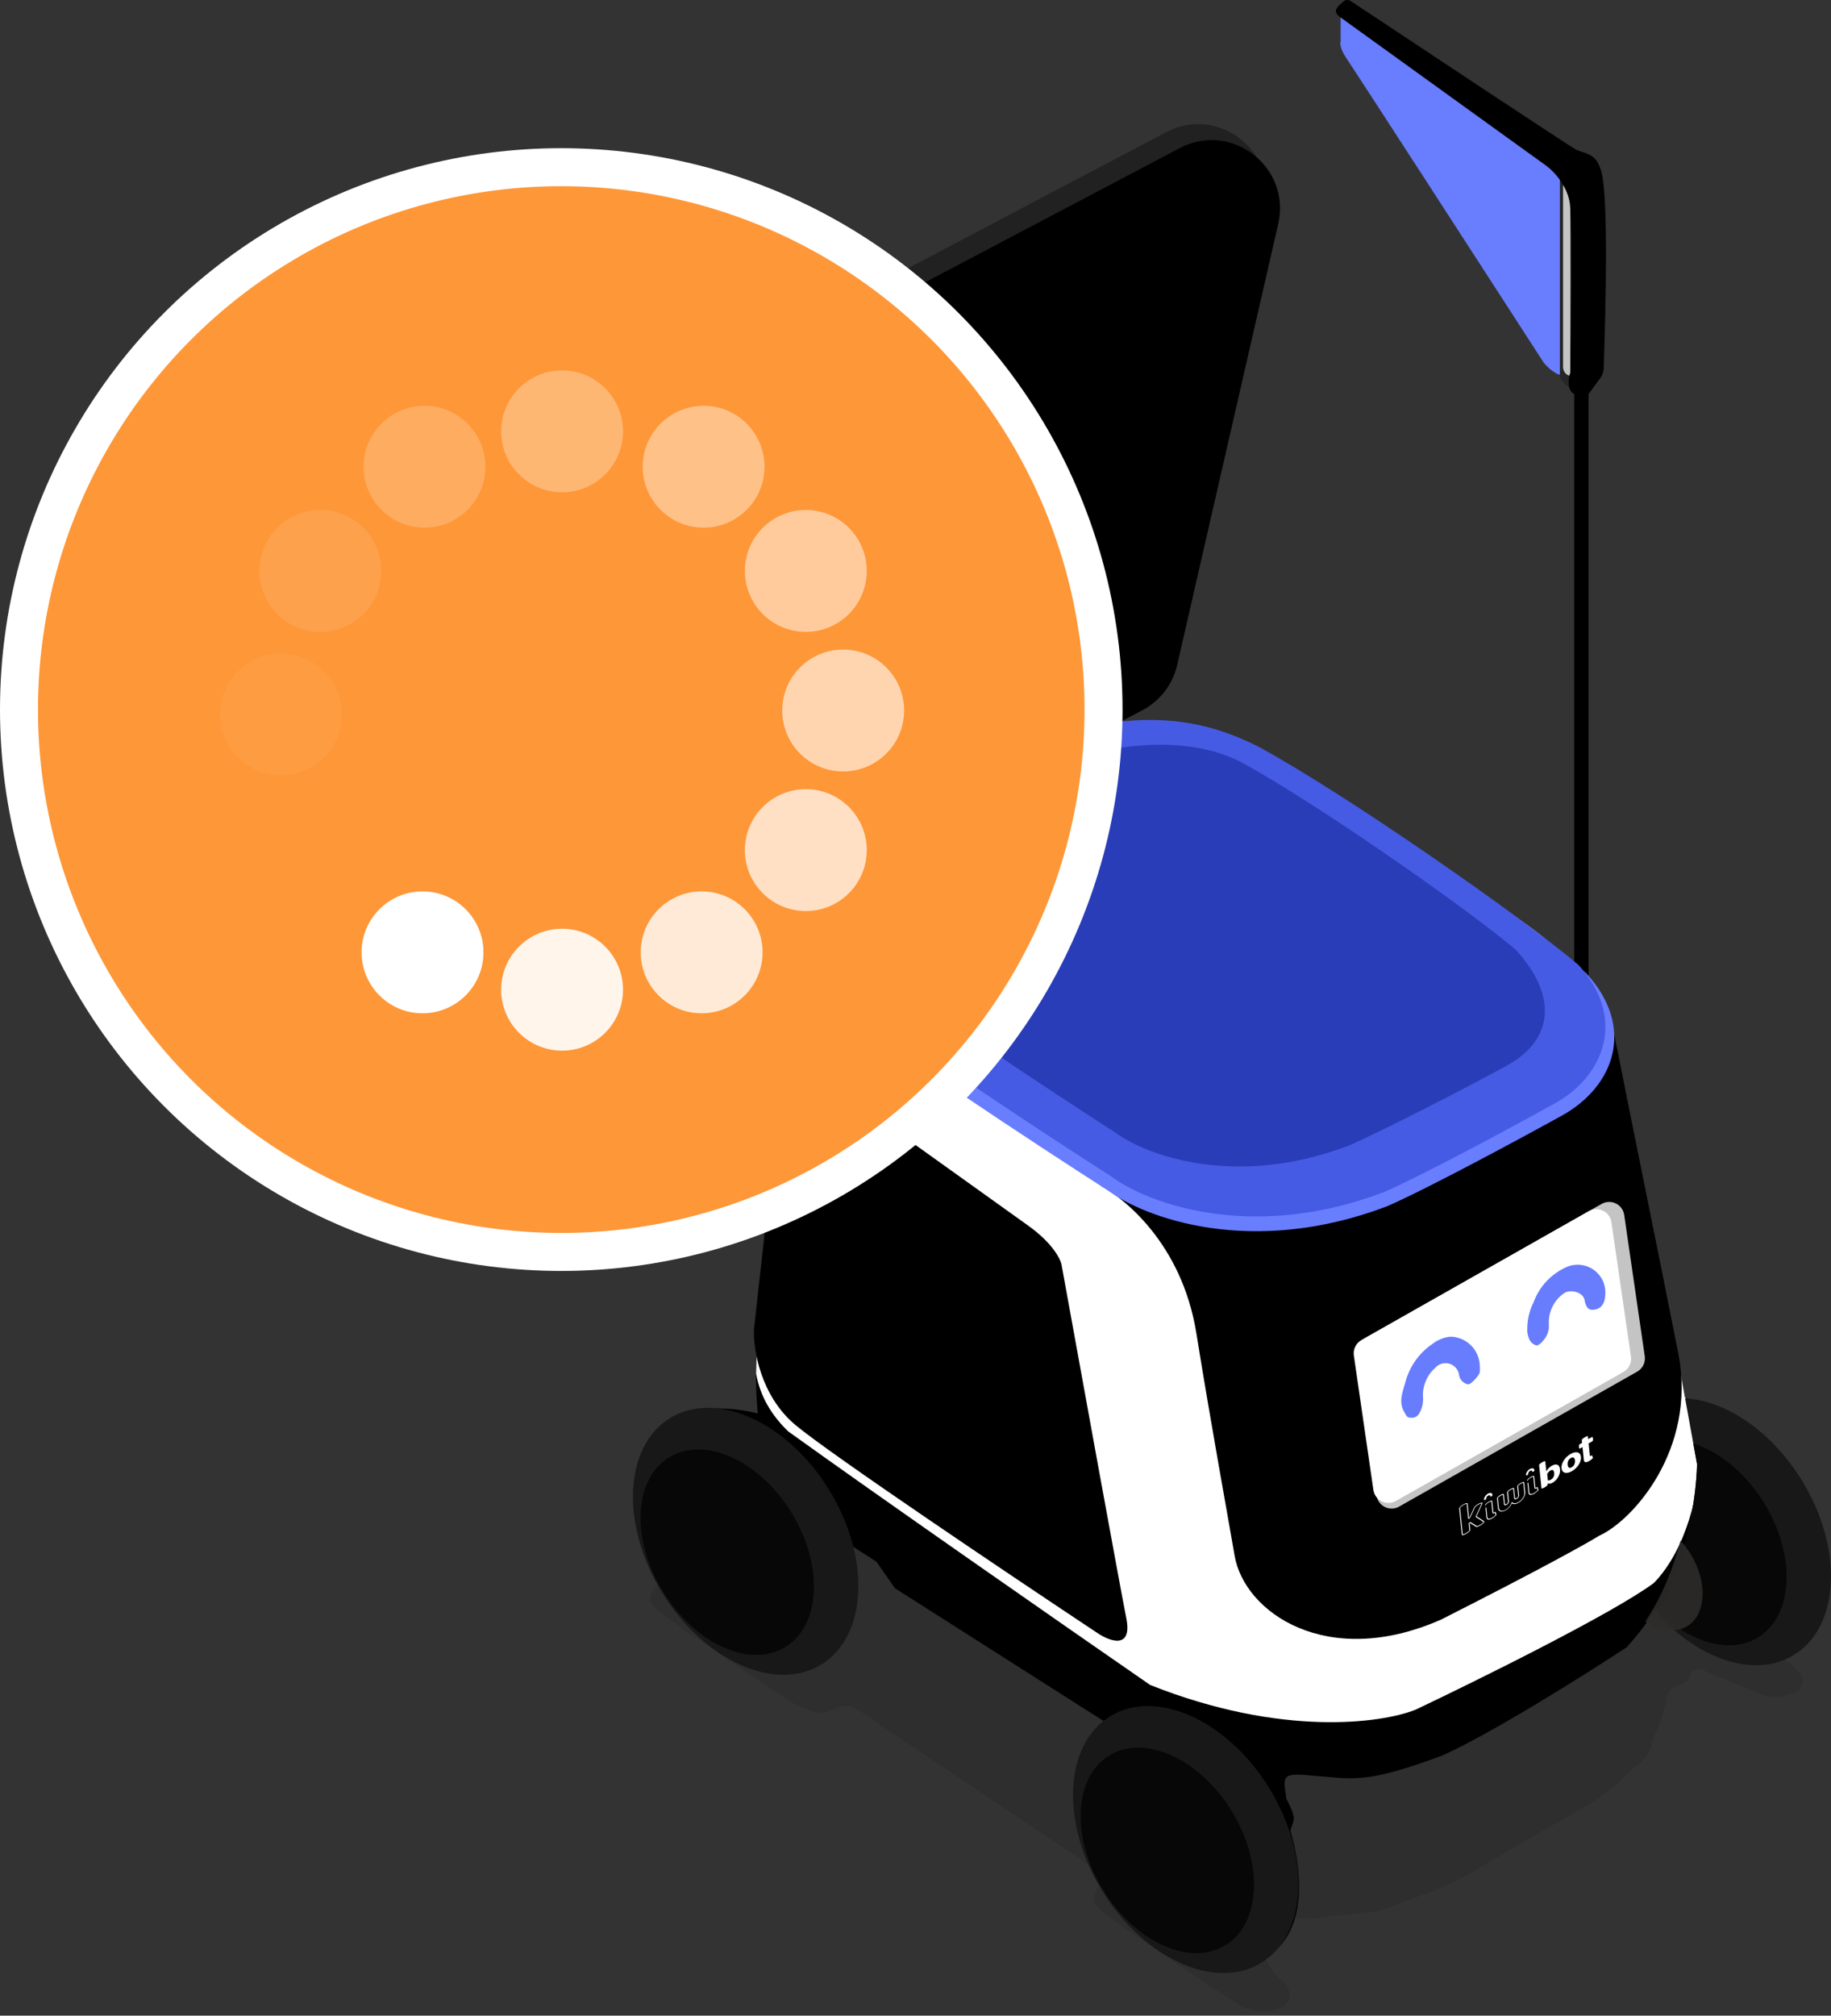 <svg viewBox="0 0 964 1061" fill="none" xmlns="http://www.w3.org/2000/svg">
<rect x="0" y="0" width="964" height="1061" fill="#333333" stroke="none"/>
<path opacity="0.16" d="M670.739 944.726V947.098C671.724 948.713 672.275 950.556 672.337 952.448C672.399 954.339 671.971 956.214 671.095 957.891C670.918 958.241 670.825 958.627 670.825 959.018C670.825 959.41 670.918 959.796 671.095 960.145C673.591 964.979 674.988 970.305 675.187 975.742C677.254 987.253 675.871 999.117 671.213 1009.84C679.713 1010.55 688.263 1010.33 696.715 1009.19C703.18 1008.42 709.703 1007.53 716.227 1007.17C723.105 1006.7 729.848 1005.04 736.154 1002.25C742.084 999.524 748.845 997.686 755.132 995.313C764.666 991.337 773.834 986.535 782.531 980.961C800.975 970.168 819.538 959.611 837.982 948.818C844.843 944.442 851.207 939.331 856.96 933.576C859.273 931.441 861.824 929.543 864.018 927.289C867.354 924.523 869.481 920.566 869.949 916.258C870.057 915.482 870.363 914.747 870.838 914.123C874.086 907.574 876.345 900.579 877.54 893.366C877.776 892.001 878.382 890.726 879.292 889.681C880.201 888.635 881.38 887.859 882.699 887.436C885.546 886.249 889.104 886.012 889.875 881.505C890.231 879.251 893.73 878.065 896.221 879.014C904.049 882.039 911.7 885.716 919.588 888.562C922.256 889.867 924.985 891.053 927.713 892.121C933.431 893.766 939.548 893.324 944.971 890.875C945.787 890.533 946.528 890.031 947.15 889.4C947.772 888.769 948.262 888.021 948.593 887.2C948.924 886.378 949.089 885.498 949.078 884.613C949.067 883.727 948.88 882.852 948.529 882.039C948.144 881.111 947.556 880.28 946.809 879.607C942.072 875.105 936.863 871.128 931.271 867.746C930.618 867.746 929.788 867.746 929.373 867.746C925.874 869.881 921.426 868.22 917.986 870.771C917.532 871.02 917.022 871.15 916.504 871.15C915.985 871.15 915.475 871.02 915.021 870.771C912.056 867.805 907.904 868.932 904.464 867.983C893.959 864.84 884.401 859.133 876.65 851.377H876.353L874.811 849.776L873.21 848.234L871.668 846.633L870.067 845.091C862.772 841.651 861.764 841.888 858.68 847.7C853.986 855.417 847.746 862.081 840.354 867.272C833.201 872.443 825.69 877.1 817.878 881.209C806.016 888.266 793.503 894.73 781.76 902.321C775.326 906.291 768.673 909.895 761.833 913.115C754.156 917.27 746.091 920.666 737.755 923.257C731.824 925.036 725.419 926.933 719.014 928.179C712.394 929.965 705.586 930.96 698.732 931.144C697.693 931.192 696.662 931.331 695.648 931.559C695.261 931.954 694.8 932.267 694.29 932.481C693.781 932.695 693.235 932.805 692.682 932.805C692.13 932.805 691.583 932.695 691.074 932.481C690.565 932.267 690.104 931.954 689.717 931.559C688.325 931.489 686.938 931.331 685.566 931.085C683.786 930.788 681.651 932.093 680.228 930.017C678.694 929.337 676.953 929.292 675.386 929.892C673.819 930.492 672.553 931.689 671.866 933.22C670.712 934.883 670.003 936.812 669.806 938.826C669.609 940.84 669.93 942.871 670.739 944.726Z" fill="#181816"/>
<path opacity="0.16" d="M540.319 874.564H538.717C537.235 873.971 536.523 872.666 535.574 871.539H533.973C532.49 871.005 531.778 869.641 530.83 868.515H529.228C526.49 866.688 523.856 864.708 521.341 862.584C518.316 863.355 517.96 859.796 515.825 859.203C512.327 857.838 509.242 855.591 506.87 852.68C505.269 851.612 502.896 851.79 502.125 849.477C500.524 848.469 498.152 848.528 497.381 846.275C494.989 845.542 492.904 844.041 491.45 842.005H489.849C488.52 841.338 487.424 840.283 486.706 838.98H485.105C482.673 836.43 478.759 835.718 476.98 832.338C475.378 831.152 472.769 831.448 472.117 828.898C469.613 823.72 465.433 819.54 460.255 817.037C457.874 815.572 455.596 813.947 453.435 812.174C452.988 811.711 452.438 811.363 451.829 811.157C451.221 810.95 450.571 810.892 449.936 810.987C449.936 812.233 448.868 812.707 447.92 813.182V818.045C448.601 818.357 449.135 818.919 449.411 819.616C449.687 820.312 449.684 821.087 449.402 821.781C449.758 825.192 449.758 828.63 449.402 832.041C451.616 833.623 451.616 835.165 449.402 836.667V841.471C449.699 843.725 450.588 846.156 447.92 847.757V850.13C447.449 853.924 446.02 857.536 443.768 860.627C440.437 865.973 435.821 870.401 430.342 873.508C424.863 876.616 418.693 878.304 412.395 878.419C406.177 878.346 400.07 876.758 394.603 873.793C387.047 870.964 380.204 866.51 374.558 860.745C374.19 860.612 373.856 860.4 373.579 860.123C373.302 859.846 373.09 859.512 372.957 859.144C372.58 859.027 372.237 858.82 371.958 858.541C371.679 858.262 371.472 857.92 371.355 857.543C370.987 857.41 370.653 857.197 370.377 856.92C370.1 856.644 369.887 856.31 369.754 855.942C369.377 855.825 369.035 855.618 368.756 855.339C368.477 855.06 368.27 854.717 368.153 854.34C367.776 854.223 367.433 854.017 367.154 853.738C366.875 853.459 366.669 853.116 366.552 852.739C366.175 852.622 365.832 852.415 365.553 852.136C365.274 851.857 365.067 851.515 364.95 851.138C364.574 851.021 364.231 850.814 363.952 850.535C363.673 850.256 363.466 849.913 363.349 849.536C362.972 849.42 362.63 849.213 362.351 848.934C362.072 848.655 361.865 848.312 361.748 847.935C359.969 846.809 359.731 844.733 358.545 843.191H358.842C358.012 842.776 357.122 842.42 357.063 841.293V839.751L355.877 838.446C355.106 838.031 354.216 837.675 354.097 836.608V835.006L352.971 833.702L351.013 831.863C348.463 833.998 345.083 834.769 343.244 838.15C342.502 839.343 342.208 840.762 342.414 842.152C342.621 843.543 343.314 844.814 344.371 845.741C352.602 852.801 361.388 859.188 370.644 864.838C384.936 875.038 399.585 884.705 414.234 894.491C418.854 897.481 423.918 899.723 429.238 901.133C432.878 901.966 436.698 901.371 439.913 899.472C441.816 898.317 444.032 897.782 446.253 897.941C448.473 898.1 450.59 898.946 452.308 900.362C470.634 912.875 489.078 925.152 507.522 937.547C527.212 950.772 546.961 963.938 566.828 977.282C571.276 980.307 575.428 983.687 579.757 986.89C581.774 988.432 581.892 989.796 579.757 991.634C578.67 992.479 577.775 993.545 577.131 994.762C576.487 995.978 576.109 997.318 576.021 998.692C575.724 1003.79 579.876 1005.81 582.782 1008.06C591.144 1014.53 600.04 1020.34 608.817 1026.33C622.457 1035.52 635.92 1045.07 649.916 1053.61C652.82 1055.75 656.141 1057.27 659.664 1058.05C663.188 1058.84 666.836 1058.88 670.377 1058.18C673.935 1057.23 677.256 1055.92 678.383 1052.66C678.971 1050.93 679.007 1049.06 678.486 1047.31C677.966 1045.55 676.914 1044 675.477 1042.87C671.247 1039.66 668.001 1035.32 666.107 1030.36C665.632 1030.36 664.98 1030.36 664.624 1030.36C659.809 1033.69 654.042 1035.35 648.196 1035.11C644.994 1035.11 641.732 1035.11 638.47 1035.11C637.225 1036.29 637.047 1035.11 636.869 1034.33C634.497 1033.5 632.065 1032.85 629.752 1031.84C625.094 1030.43 620.788 1028.05 617.12 1024.85C615.806 1024.39 614.693 1023.49 613.977 1022.3C612.791 1022.3 611.842 1022.3 611.604 1020.81C605.697 1016.25 600.378 1010.97 595.77 1005.1C595.523 1005.04 595.29 1004.94 595.084 1004.79C594.878 1004.64 594.704 1004.46 594.571 1004.24C594.438 1004.02 594.35 1003.78 594.312 1003.53C594.273 1003.28 594.285 1003.03 594.346 1002.78C593.16 1001.54 591.322 1000.83 591.025 998.869H590.254C589.246 998.869 588.179 998.869 589.365 997.327L586.162 990.982C584.857 990.626 584.62 989.736 584.857 988.55C583.849 987.72 582.722 987.008 583.197 985.407C582.604 984.933 581.774 984.755 581.833 983.806V982.264C581.24 981.789 580.469 981.611 580.528 980.662V979.061C579.935 978.646 579.105 978.409 579.164 977.46V975.858C578.452 974.91 577.444 974.139 577.681 972.715V971.173C576.732 970.284 575.665 969.513 576.199 968.03V966.429C575.309 965.539 574.242 964.768 574.716 963.226V960.083C574.064 959.431 573.055 958.956 573.411 957.711C572.995 955.896 572.995 954.01 573.411 952.195C571.158 950.594 571.869 948.163 571.81 946.265C571.092 939.119 571.695 931.902 573.589 924.974C574.747 918.61 577.955 912.799 582.722 908.427C583.401 907.828 583.955 907.1 584.352 906.286C584.749 905.472 584.981 904.587 585.035 903.683C585.035 901.904 582.9 903.268 581.892 902.497C580.884 901.726 579.698 901.074 579.342 899.65L578.037 899.235C576.436 899.235 575.784 898.286 575.191 897.1L573.293 896.033C571.692 896.033 571.039 895.143 570.446 893.957L568.608 892.889C566.947 892.889 566.295 892 565.702 890.754C560.09 887.639 554.717 884.111 549.63 880.198C548.265 880.613 547.85 879.545 547.257 878.774H545.715C541.92 876.995 541.208 875.691 540.319 874.564Z" fill="#181816"/>
<path d="M819.188 188.464V83.109C826.24 85.795 830.521 94.862 831.781 99.059C832.62 133.898 832.62 203.575 825.904 203.575C820.196 200.889 819.049 192.382 819.188 188.464Z" fill="#262626"/>
<path d="M705.832 21.914V6.384L821.261 85.715V197.367C817.903 196.359 814.265 192.749 812.866 191.07C779.846 140.002 712.883 36.521 709.19 31.148C705.496 25.776 705.412 22.753 705.832 21.914Z" fill="#697DFF"/>
<path d="M822.94 193.589V97.468C826.298 100.826 827.138 103.624 827.138 104.603V197.786C824.115 197.786 823.08 194.988 822.94 193.589Z" fill="#C4C4C4"/>
<path d="M836.372 207.441V527.704L828.817 520.988V207.441C824.787 205.426 825.739 199.046 826.718 196.107C826.858 171.902 827.054 120.722 826.718 109.64C826.382 98.559 817.903 89.912 813.706 86.974C779.147 62.069 709.106 11.588 705.412 8.902C700.795 5.544 704.993 3.026 707.091 0.927C708.77 -0.752 710.869 0.227 711.708 0.927C748.786 25.552 824.367 75.641 830.076 78.999C837.631 81.518 840.569 81.937 843.088 90.332C847.705 106.282 844.347 191.071 844.347 193.589C844.347 195.604 843.508 197.507 843.088 198.206L836.372 207.441Z" fill="black"/>
<path d="M402.337 686.565L419.127 503.558C421.622 476.358 435.277 458.645 441.793 453.188C461.381 441.576 508.28 413.901 539.173 396.103C589.542 373.018 634.874 383.511 653.763 390.647C689.249 405.676 759.198 455.169 803.728 486.677L804.451 487.188C840.045 512.372 850.622 542.174 851.462 553.927C861.536 604.296 882.774 711.162 887.14 735.675C906.868 741.132 932.052 749.947 947.163 779.329C972.767 835.574 962.694 856.141 945.064 869.573C922.23 884.348 893.296 865.376 881.683 854.043C878.885 851.384 872.701 846.403 870.35 847.747C870.014 851.105 860.976 862.018 856.499 867.055C834.532 881.466 784.303 913.059 759.118 924.14C718.403 939.251 712.947 936.312 690.7 934.633C674.33 932.954 675.589 935.053 677.268 946.806C682.725 957.719 681.466 956.88 679.367 963.596C689.021 996.755 683.565 1024.46 661.738 1032.43C615.986 1041.25 589.122 1004.31 574.431 970.731C559.992 933.794 573.452 912.527 581.987 906.511L471.175 835.994L461.521 822.142C462.22 822.562 460.597 821.471 448.509 813.747C453.126 839.352 453.126 866.635 426.262 876.289C393.522 886.783 356.165 858.66 338.536 804.513C320.487 726.021 392.263 741.971 398.979 744.07C396.293 717.207 400.098 694.541 402.337 686.565Z" fill="black"/>
<path fill-rule="evenodd" clip-rule="evenodd" d="M419.127 503.558L402.337 686.565C400.717 692.337 398.276 705.803 398.069 722.986C400.184 735.013 406.229 745.014 414.966 753.438C459.878 785.758 558.853 854.68 605.529 886.916C674.702 914.451 727.534 907.064 745.303 899.928C778.323 884.258 849.651 848.972 870.806 833.189C888.603 814.721 894.172 784.079 894.732 771.067L887.545 735.788C887.41 735.75 887.275 735.713 887.14 735.675C882.775 711.162 861.536 604.296 851.462 553.927C850.622 542.174 840.045 512.372 804.451 487.188L803.728 486.677C759.198 455.169 689.249 405.676 653.763 390.647C634.875 383.511 589.542 373.018 539.173 396.103C508.28 413.901 461.381 441.576 441.793 453.188C435.277 458.645 421.622 476.358 419.127 503.558Z" fill="white"/>
<path d="M629.874 701.81C622.151 653.791 590.698 630.034 579.505 624.157C579.505 622.758 580.26 619.96 583.282 619.96C637.345 656.226 701.23 643.465 726.415 632.552C759.574 615.762 827.741 580.672 835.128 574.628C845.202 562.203 848.84 547.624 849.399 541.888C857.235 582.043 874.416 665.544 883.818 713.562C892.885 762.924 859.893 800.309 841.844 808.424C836.527 811.782 812.462 825.298 758.735 852.497C698.628 879.025 655.147 848.72 650.022 818.918C646.244 796.951 637.597 749.828 629.874 701.81Z" fill="black"/>
<path d="M418.773 750.08C400.305 734.634 396.527 710.065 396.947 699.711C401.984 655.218 412.729 557.586 415.416 523C417.095 553.221 435.143 570.57 443.958 575.467C470.962 594.776 528.242 635.742 541.338 645.145C554.434 654.547 558.548 663.054 558.968 666.132C568.902 720.978 589.609 834.868 592.967 851.658C596.325 868.448 584.292 863.971 577.856 859.633C532.524 829.552 437.242 765.527 418.773 750.08Z" fill="black"/>
<ellipse cx="624.277" cy="968.285" rx="51.618" ry="76.104" transform="rotate(-31.549 624.277 968.285)" fill="#181818"/>
<ellipse cx="614.585" cy="974.001" rx="39.71" ry="58.547" transform="rotate(-31.549 614.585 974.001)" fill="#070707"/>
<ellipse cx="392.579" cy="811.302" rx="51.618" ry="76.104" transform="rotate(-31.549 392.579 811.302)" fill="#181818"/>
<ellipse cx="382.887" cy="817.017" rx="39.71" ry="58.547" transform="rotate(-31.549 382.887 817.017)" fill="#070707"/>
<path fill-rule="evenodd" clip-rule="evenodd" d="M887.183 736.057L893.472 770.648C893.136 787.546 888.236 822.258 872.54 849.223C894.546 873.768 924.15 883.605 944.485 871.12C968.779 856.204 970.645 815.075 948.653 779.257C932.682 753.245 908.52 737.187 887.183 736.057Z" fill="#181818"/>
<path fill-rule="evenodd" clip-rule="evenodd" d="M891.503 759.818L893.472 770.648C893.141 787.315 888.368 821.313 873.177 848.114C889.735 864.709 910.845 870.937 925.607 861.873C944.296 850.398 945.732 818.758 928.813 791.203C918.969 775.169 905.079 764.052 891.503 759.818Z" fill="#070707"/>
<path opacity="0.9" fill-rule="evenodd" clip-rule="evenodd" d="M866.189 853.515C874.959 840.722 880.89 825.459 884.767 810.943C886.69 813.03 888.481 815.386 890.074 817.981C899.167 832.79 898.395 849.793 888.351 855.96C882.122 859.785 873.789 858.543 866.189 853.515Z" fill="#2D2C29"/>
<path d="M435.124 524.869C408.279 502.16 426.52 468.384 438.996 454.335C493.105 417.347 544.568 393.005 559.023 386.811C606.775 373.909 637.319 382.08 662.271 394.553C709.163 419.928 804.238 486.161 835.213 512.396C861.369 540.954 849.819 572.031 822.307 587.231C800.51 599.274 751.581 625.681 730.243 634.971C658.658 662.152 602.616 640.849 583.544 626.799C545.256 602.284 461.969 547.577 435.124 524.869Z" fill="#697DFF"/>
<path d="M713.939 712.86C713.465 709.596 715.042 706.375 717.912 704.748L843.264 633.703C848.16 630.928 854.315 633.942 855.125 639.512L865.944 713.88C866.418 717.145 864.841 720.366 861.972 721.992L736.619 793.037C731.723 795.812 725.568 792.798 724.758 787.229L713.939 712.86Z" fill="#C4C4C4"/>
<path d="M712.78 713.517C712.306 710.253 713.883 707.032 716.753 705.405L836.524 637.523C841.42 634.749 847.575 637.763 848.385 643.332L858.675 714.066C859.149 717.33 857.572 720.551 854.703 722.177L734.931 790.059C730.035 792.834 723.88 789.82 723.07 784.251L712.78 713.517Z" fill="white"/>
<path d="M815.468 697.004C815.296 693.892 815.912 690.788 817.26 687.978C818.608 685.169 820.643 682.745 823.178 680.932C826.44 678.322 833.438 680.042 834.209 684.193C834.98 688.345 836.462 690.124 840.139 689.235C843.816 688.345 845.061 684.905 845.121 681.881C845.393 679.377 845.013 676.845 844.017 674.532C843.021 672.219 841.443 670.202 839.437 668.68C837.431 667.157 835.065 666.18 832.569 665.843C830.073 665.506 827.532 665.821 825.194 666.757C821.103 668.495 817.412 671.056 814.352 674.28C811.291 677.504 808.926 681.322 807.402 685.498C805.097 690.115 803.956 695.226 804.081 700.384C804.021 700.638 804.021 700.902 804.081 701.155C804.615 704.18 805.386 707.086 808.766 708.153C810.664 708.628 814.697 703.527 815.053 700.977C815.527 699.672 815.468 698.368 815.468 697.004Z" fill="url(#paint0_linear)"/>
<path d="M779.113 719.125C779.052 715.033 777.404 711.125 774.516 708.226C771.628 705.326 767.726 703.663 763.634 703.586C760.125 703.952 756.792 705.309 754.027 707.5C747.317 712.107 742.412 718.898 740.149 726.716C738.844 731.876 735.879 737.628 739.437 743.44C740.327 744.863 740.505 746.168 742.521 746.228C743.433 746.387 744.372 746.262 745.21 745.87C746.048 745.477 746.745 744.836 747.206 744.033C748.793 741.31 749.478 738.155 749.164 735.019C749.065 732.167 749.605 729.329 750.744 726.712C751.883 724.096 753.592 721.767 755.747 719.896C756.372 719.196 757.129 718.627 757.975 718.221C758.822 717.815 759.739 717.581 760.677 717.532C761.614 717.482 762.551 717.618 763.435 717.932C764.32 718.246 765.133 718.732 765.829 719.362C767.18 720.52 768.031 722.157 768.201 723.928C768.412 725.09 768.965 726.162 769.789 727.007C770.614 727.852 771.671 728.432 772.827 728.673C774.191 729.088 778.757 724.106 779.113 722.268C779.172 721.221 779.172 720.172 779.113 719.125Z" fill="url(#paint1_linear)"/>
<g clip-path="url(#clip0)">
<path d="M838.581 756.746C838.544 756.602 838.477 756.48 838.368 756.413C838.294 756.358 838.197 756.372 838.061 756.457L836.172 757.554L836.035 756.138L836.032 756.122C836.016 756.008 835.944 755.969 835.829 755.969C835.663 755.96 835.489 756.018 835.302 756.094C834.771 756.303 834.252 756.592 833.728 756.965C833.458 757.152 833.206 757.353 832.98 757.617C832.84 757.786 832.763 757.945 832.784 758.091L832.936 759.489L831.657 760.234L831.641 760.236C831.551 760.299 831.479 760.375 831.426 760.465C831.362 760.59 831.316 760.729 831.299 760.846C831.233 761.186 831.3 761.886 831.388 762.154C831.426 762.298 831.493 762.42 831.601 762.487C831.675 762.542 831.772 762.528 831.908 762.443L833.171 761.7L833.565 765.473C833.663 766.499 833.775 767.507 833.873 768.532C833.889 768.646 833.905 768.759 833.919 768.856C834.073 769.577 834.72 769.83 835.65 769.532C836.202 769.353 836.735 769.045 837.275 768.671C837.739 768.34 838.18 767.963 838.582 767.542C838.623 767.486 838.667 767.447 838.644 767.401C838.516 766.973 838.389 766.546 838.245 766.121C838.208 765.978 838.127 765.989 837.95 766.13C837.846 766.211 837.74 766.276 837.634 766.341C837.359 766.496 837.209 766.485 837.116 766.3C837.067 766.191 837.049 766.062 837.03 765.932L836.394 759.784L838.312 758.666L838.328 758.664C838.418 758.601 838.49 758.525 838.543 758.435C838.608 758.31 838.654 758.171 838.67 758.054C838.718 757.7 838.653 757.016 838.581 756.746Z" fill="white"/>
<path d="M814.027 773.614L814.083 774.233L813.573 769.305L813.57 769.288C813.554 769.175 813.482 769.136 813.367 769.136C813.201 769.127 813.028 769.185 812.84 769.261C812.309 769.47 811.79 769.759 811.266 770.131C810.996 770.319 810.744 770.52 810.518 770.784C810.378 770.953 810.301 771.112 810.322 771.258L811.565 783.345L811.567 783.361C811.583 783.474 811.655 783.513 811.771 783.513C811.937 783.522 812.11 783.464 812.297 783.388C812.828 783.179 813.348 782.89 813.872 782.518C814.142 782.33 814.393 782.129 814.619 781.865C814.76 781.697 814.836 781.537 814.815 781.392L814.759 780.888C815.189 781.008 815.637 781.026 816.12 780.94C816.603 780.854 817.055 780.673 817.512 780.41C818.059 780.083 818.579 779.678 819.068 779.179C819.557 778.679 819.988 778.122 820.344 777.493C820.701 776.881 820.985 776.213 821.166 775.526C821.346 774.823 821.394 774.123 821.326 773.423C821.268 772.788 821.11 772.266 820.87 771.854C820.629 771.443 820.324 771.157 819.94 771.014C819.554 770.855 819.104 770.821 818.605 770.909C818.09 770.999 817.529 771.229 816.919 771.58C816.449 771.863 815.987 772.21 815.539 772.654C815.105 773.079 814.695 773.551 814.326 774.083L814.093 774.413L814.067 774.235L814.027 773.614ZM817.881 777.468C817.554 778.059 817.125 778.517 816.608 778.823C816.349 778.975 816.086 779.096 815.799 779.17C815.515 779.26 815.236 779.268 814.933 779.228L814.579 775.846C815.086 775.013 815.645 774.421 816.238 774.072C817.409 773.375 818.076 773.775 818.226 775.272C818.333 776.132 818.206 776.86 817.881 777.468Z" fill="white"/>
<path d="M830.469 764.482C829.958 764.374 829.386 764.407 828.748 764.564C828.111 764.722 827.474 764.995 826.804 765.389C826.151 765.78 825.509 766.252 824.914 766.816C824.318 767.38 823.795 767.984 823.361 768.641C822.927 769.297 822.598 769.988 822.372 770.714C822.146 771.44 822.069 772.161 822.152 772.859C822.222 773.575 822.433 774.123 822.768 774.504C823.106 774.901 823.536 775.136 824.046 775.244C824.557 775.353 825.13 775.32 825.765 775.146C826.402 774.988 827.056 774.713 827.709 774.322C828.362 773.931 828.988 773.461 829.583 772.897C830.179 772.332 830.686 771.731 831.12 771.074C831.553 770.418 831.883 769.727 832.109 769.001C832.334 768.275 832.415 767.57 832.328 766.856C832.258 766.14 832.048 765.592 831.712 765.211C831.393 764.828 830.98 764.59 830.469 764.482ZM828.886 770.801C828.614 771.435 828.157 771.93 827.518 772.302C826.862 772.677 826.361 772.749 826.012 772.502C825.647 772.257 825.427 771.761 825.352 771.012C825.277 770.264 825.378 769.589 825.65 768.955C825.925 768.338 826.379 767.827 827.035 767.452C827.674 767.08 828.159 767.01 828.543 767.268C828.908 767.513 829.128 768.01 829.219 768.756C829.273 769.475 829.174 770.166 828.886 770.801Z" fill="white"/>
<path d="M785.668 799.25C785.287 799.47 784.932 799.637 784.569 799.755C783.546 800.1 782.812 799.81 782.647 799.008C782.631 798.895 782.614 798.782 782.598 798.668L782.097 793.804C782.083 793.707 782.177 793.562 782.3 793.495C782.422 793.428 782.54 793.444 782.538 793.543L783.039 798.407C783.055 798.52 783.071 798.633 783.085 798.73C783.213 799.389 783.823 799.615 784.641 799.332C785.128 799.163 785.619 798.911 786.173 798.518C786.607 798.208 787.004 797.87 787.364 797.504C787.269 797.188 787.174 796.871 787.079 796.555L786.991 796.287C786.991 796.287 786.991 796.287 786.989 796.271C786.973 796.273 786.975 796.289 786.959 796.292C786.855 796.373 786.735 796.456 786.597 796.525C786.213 796.729 785.98 796.713 785.846 796.468C785.779 796.346 785.774 796.198 785.753 796.052L785.191 790.421C785.186 790.389 785.166 790.359 785.082 790.354C784.967 790.354 784.84 790.389 784.634 790.452C784.166 790.635 783.676 790.903 783.136 791.278C782.926 791.424 782.675 791.625 782.476 791.852C782.391 791.946 782.352 792.018 782.363 792.099C782.365 792.115 782.365 792.115 782.368 792.131C782.366 792.231 782.271 792.376 782.149 792.443C782.026 792.51 781.925 792.492 781.911 792.395C781.897 792.182 781.993 791.937 782.206 791.692C782.473 791.373 782.787 791.146 783.041 790.961C783.625 790.547 784.177 790.253 784.708 790.045C784.881 789.987 785.117 789.904 785.331 789.906C785.514 789.913 785.625 789.996 785.648 790.157L785.65 790.174L786.226 795.786C786.245 795.915 786.245 796.031 786.289 796.107C786.356 796.23 786.405 796.223 786.589 796.13C786.682 796.084 786.769 796.005 786.859 795.943C786.963 795.862 787.116 795.774 787.247 795.771C787.379 795.769 787.425 795.861 787.437 795.942L787.525 796.21C787.622 796.543 787.738 796.889 787.835 797.222C787.868 797.333 787.822 797.472 787.662 797.627C787.245 798.05 786.776 798.464 786.282 798.816C786.093 798.991 785.883 799.137 785.668 799.25Z" fill="white"/>
<path d="M807.773 786.234C807.392 786.454 807.036 786.62 806.674 786.739C805.651 787.084 804.916 786.793 804.751 785.991C804.735 785.878 804.718 785.765 804.702 785.652L804.201 780.788C804.187 780.691 804.282 780.545 804.404 780.478C804.526 780.411 804.644 780.427 804.642 780.526L805.143 785.39C805.159 785.503 805.176 785.617 805.19 785.714C805.317 786.372 805.927 786.598 806.745 786.316C807.232 786.147 807.724 785.894 808.278 785.501C808.712 785.191 809.109 784.853 809.469 784.488C809.374 784.171 809.279 783.855 809.184 783.538L809.096 783.27C809.096 783.27 809.096 783.27 809.093 783.254C809.077 783.256 809.079 783.273 809.063 783.275C808.959 783.356 808.839 783.439 808.701 783.509C808.318 783.712 808.084 783.696 807.95 783.451C807.883 783.329 807.878 783.181 807.857 783.036L807.295 777.405C807.291 777.372 807.27 777.342 807.187 777.338C807.071 777.338 806.944 777.373 806.739 777.435C806.27 777.618 805.781 777.886 805.24 778.261C805.03 778.407 804.779 778.608 804.58 778.835C804.495 778.93 804.456 779.001 804.467 779.082C804.47 779.098 804.47 779.098 804.472 779.115C804.47 779.214 804.375 779.36 804.253 779.427C804.131 779.494 804.029 779.475 804.015 779.378C804.001 779.166 804.098 778.921 804.31 778.676C804.578 778.357 804.891 778.13 805.145 777.945C805.729 777.531 806.281 777.237 806.812 777.028C806.985 776.97 807.221 776.887 807.436 776.889C807.618 776.896 807.729 776.979 807.752 777.141L807.755 777.157L808.331 782.769C808.349 782.899 808.349 783.014 808.393 783.091C808.46 783.213 808.509 783.206 808.693 783.114C808.786 783.067 808.874 782.989 808.964 782.926C809.067 782.845 809.22 782.757 809.351 782.755C809.483 782.752 809.529 782.845 809.541 782.926L809.629 783.194C809.726 783.526 809.842 783.873 809.94 784.206C809.972 784.316 809.926 784.455 809.767 784.61C809.349 785.033 808.88 785.447 808.387 785.799C808.197 785.975 807.987 786.12 807.773 786.234Z" fill="white"/>
<path d="M779.311 803.004C778.9 803.245 778.498 803.434 778.108 803.59L778.062 803.613C777.826 803.696 777.561 803.8 777.355 803.747C777.219 803.717 776.927 803.528 776.893 803.517L773.921 801.666C773.874 801.689 773.828 801.712 773.814 801.731C773.784 801.751 773.754 801.772 773.724 801.793L774.076 805.16L774.079 805.176L774.081 805.192C774.1 805.437 773.971 805.687 773.747 805.966C773.422 806.343 773.064 806.609 772.75 806.836C772.046 807.334 771.388 807.692 770.746 807.933C770.543 808.012 770.275 808.1 770.009 808.088C769.811 808.084 769.7 808.001 769.663 807.858L769.66 807.842L769.658 807.825L769.656 807.809L769.653 807.793L768.252 794.144C768.252 794.144 768.252 794.144 768.25 794.128C768.231 793.883 768.339 793.603 768.579 793.321C768.905 792.944 769.263 792.678 769.576 792.451C770.28 791.954 770.938 791.595 771.58 791.355C771.784 791.276 772.051 791.188 772.317 791.199C772.532 791.201 772.645 791.3 772.671 791.478L772.673 791.495L773.442 799.027C773.489 799.004 773.502 798.986 773.532 798.965C773.562 798.944 773.595 798.939 773.639 798.9L775.9 793.969C775.925 793.916 776.137 793.44 776.259 793.257C776.432 792.968 776.684 792.767 776.906 792.586L776.949 792.547C777.57 792.045 778.221 791.638 778.932 791.305C779.258 791.159 779.63 790.99 779.99 790.971L780.006 790.969C780.186 790.959 780.641 790.91 780.418 791.421L777.391 798.146L781.378 800.742C781.672 800.948 781.263 801.436 781.09 801.609L781.076 801.628C780.751 802.005 780.393 802.271 780.079 802.497C779.842 802.68 779.569 802.851 779.311 803.004ZM773.927 801.252C773.987 801.211 774.126 801.141 774.251 801.206L777.26 803.084C777.368 803.151 777.583 803.269 777.653 803.292C777.757 803.326 777.944 803.25 778.131 803.174L778.177 803.151C778.756 802.935 779.352 802.602 780.012 802.144C780.282 801.956 780.58 801.732 780.834 801.431L780.848 801.413C780.903 801.339 781.032 801.205 781.041 801.154C781.041 801.154 781.041 801.154 781.023 801.14L777.02 798.546L777.001 798.532C776.964 798.504 776.941 798.458 776.934 798.41C776.927 798.361 776.936 798.31 776.959 798.241C776.973 798.223 776.971 798.206 776.985 798.188L780.023 791.429C780.037 791.41 780.034 791.394 780.034 791.394C780.013 791.364 779.884 791.382 779.819 791.392L779.803 791.394C779.526 791.417 779.214 791.545 778.937 791.684C778.272 791.994 777.684 792.376 777.121 792.82L777.061 792.861C776.883 793.002 776.705 793.144 776.627 793.287C776.56 793.396 776.394 793.733 776.32 793.909L774.017 798.895C773.93 799.089 773.777 799.177 773.715 799.203C773.639 799.247 773.593 799.27 773.563 799.291C773.517 799.314 773.503 799.332 773.35 799.42C773.304 799.443 773.198 799.508 773.096 799.49C772.995 799.471 772.997 799.372 772.992 799.34L772.978 799.243L772.207 791.694C772.2 791.645 772.176 791.599 772.061 791.599C771.913 791.604 771.751 791.627 771.502 791.729C770.923 791.944 770.327 792.278 769.683 792.733C769.413 792.921 769.115 793.145 768.861 793.446C768.748 793.578 768.698 793.684 768.714 793.797C768.714 793.797 768.714 793.797 768.716 793.813L770.113 807.545C770.12 807.594 770.157 807.622 770.256 807.624C770.404 807.619 770.565 807.596 770.815 807.494C771.394 807.279 771.99 806.945 772.65 806.487C772.92 806.3 773.218 806.075 773.472 805.775C773.585 805.643 773.636 805.537 773.619 805.423L773.267 801.941C773.267 801.941 773.265 801.925 773.263 801.909C773.263 801.909 773.263 801.909 773.26 801.893C773.253 801.844 773.276 801.775 773.329 801.685C773.41 801.558 773.532 801.491 773.562 801.47C773.715 801.382 773.715 801.382 773.775 801.34C773.807 801.335 773.853 801.312 773.927 801.252Z" fill="white"/>
<path d="M799.515 791.004C798.1 791.834 796.765 791.96 795.997 791.328C795.44 792.728 794.235 794.107 792.82 794.937C790.735 796.162 788.88 795.768 788.685 794.063C788.685 794.063 788.685 794.063 788.682 794.046L788.68 794.03L788.141 788.792C788.111 788.582 788.21 788.353 788.423 788.108C788.693 787.805 788.99 787.581 789.228 787.398C789.798 787.002 790.334 786.711 790.849 786.504C791.022 786.447 791.241 786.366 791.456 786.368C791.639 786.374 791.733 786.46 791.757 786.622L791.759 786.638L792.258 791.485C792.314 791.874 792.72 791.947 793.193 791.681C793.664 791.399 794.015 790.853 793.975 790.463C793.975 790.463 793.975 790.463 793.973 790.447L793.481 785.647C793.467 785.435 793.55 785.208 793.762 784.963C794.032 784.66 794.33 784.436 794.584 784.251C795.154 783.855 795.687 783.547 796.205 783.357C796.378 783.299 796.597 783.218 796.812 783.221C796.994 783.227 797.089 783.313 797.112 783.474L797.611 788.322C797.639 788.516 797.739 788.634 797.91 788.676C798.081 788.717 798.305 788.668 798.547 788.518C799.018 788.236 799.371 787.706 799.331 787.316L798.835 782.484C798.821 782.271 798.903 782.045 799.116 781.8C799.386 781.497 799.683 781.272 799.937 781.087C800.508 780.692 801.041 780.384 801.558 780.194C801.731 780.136 801.951 780.055 802.165 780.057C802.348 780.064 802.443 780.149 802.464 780.295C802.464 780.295 802.464 780.295 802.466 780.311L803.004 785.549L803.007 785.566L803.009 785.582C803.179 787.34 801.616 789.777 799.515 791.004ZM795.925 790.711C795.971 790.688 796.001 790.667 796.052 790.676C796.101 790.669 796.135 790.68 796.156 790.71C796.78 791.496 798.079 791.458 799.48 790.645C801.336 789.553 802.71 787.408 802.557 785.878L802.554 785.862L802.552 785.846L802.016 780.624L802.013 780.607C802.009 780.575 801.988 780.545 801.921 780.538C801.805 780.538 801.676 780.557 801.489 780.633C801.02 780.816 800.545 781.066 800.037 781.436C799.827 781.582 799.589 781.765 799.391 781.991C799.305 782.086 799.282 782.156 799.294 782.236C799.294 782.236 799.294 782.236 799.296 782.253L799.791 787.068C799.791 787.068 799.791 787.068 799.793 787.084C799.793 787.084 799.793 787.084 799.795 787.1L799.8 787.133L799.802 787.149C799.821 787.74 799.291 788.526 798.591 788.941C797.859 789.36 797.229 789.219 797.177 788.632L796.678 783.784C796.674 783.752 796.653 783.722 796.586 783.715C796.471 783.715 796.341 783.734 796.154 783.81C795.685 783.993 795.21 784.243 794.702 784.613C794.492 784.759 794.254 784.942 794.056 785.169C793.97 785.263 793.947 785.333 793.959 785.414C793.959 785.414 793.959 785.414 793.961 785.43L794.46 790.277L794.463 790.294C794.498 790.883 793.97 791.685 793.254 792.102C792.554 792.516 791.926 792.392 791.829 791.828L791.826 791.812L791.824 791.795C791.824 791.795 791.824 791.795 791.822 791.779L791.323 786.932C791.318 786.899 791.297 786.869 791.233 786.879C791.117 786.879 790.988 786.897 790.801 786.974C790.332 787.157 789.856 787.407 789.349 787.777C789.139 787.922 788.901 788.105 788.702 788.332C788.617 788.427 788.594 788.496 788.606 788.577C788.606 788.577 788.606 788.577 788.608 788.593L789.149 793.847C789.319 795.375 790.954 795.734 792.811 794.642C794.209 793.813 795.375 792.391 795.771 791.014C795.794 790.944 795.833 790.872 795.893 790.831C795.881 790.75 795.911 790.729 795.925 790.711Z" fill="white"/>
<path d="M781.973 789.497C781.638 789.694 781.363 789.618 781.342 789.357C781.305 788.867 781.5 788.278 781.879 787.695C782.271 787.094 782.808 786.587 783.388 786.256C783.709 786.078 783.981 786.138 784.002 786.399C784.024 786.66 783.779 787.026 783.458 787.204C783.2 787.356 782.953 787.59 782.761 787.865C782.572 788.156 782.482 788.45 782.499 788.679C782.522 788.956 782.294 789.319 781.973 789.497Z" fill="white"/>
<path d="M785.237 787.641L785.221 787.644C784.9 787.822 784.627 787.762 784.604 787.485C784.585 787.24 784.465 787.092 784.243 787.041C784.021 786.991 783.749 787.046 783.46 787.22C783.139 787.398 782.867 787.338 782.846 787.077C782.825 786.816 783.069 786.451 783.39 786.273C783.986 785.939 784.561 785.807 785.023 785.922C785.469 786.04 785.73 786.365 785.767 786.855C785.786 787.1 785.539 787.449 785.237 787.641Z" fill="white"/>
<path d="M804.063 776.499C804.047 776.502 804.047 776.502 804.063 776.499C803.728 776.696 803.453 776.62 803.432 776.359C803.395 775.869 803.591 775.279 803.969 774.697C804.361 774.096 804.883 773.592 805.478 773.258C805.799 773.08 806.072 773.14 806.093 773.401C806.114 773.662 805.869 774.027 805.548 774.206C805.29 774.358 805.043 774.592 804.851 774.867C804.662 775.158 804.573 775.452 804.589 775.681C804.612 775.958 804.368 776.323 804.063 776.499Z" fill="white"/>
<path d="M807.311 774.645L807.295 774.648C806.974 774.826 806.702 774.766 806.678 774.489C806.659 774.244 806.539 774.096 806.317 774.045C806.096 773.995 805.823 774.05 805.535 774.224C805.214 774.402 804.941 774.342 804.92 774.081C804.899 773.82 805.143 773.455 805.464 773.276C806.06 772.943 806.635 772.811 807.097 772.926C807.543 773.044 807.804 773.369 807.842 773.859C807.86 774.104 807.63 774.451 807.311 774.645Z" fill="white"/>
</g>
<path d="M440.663 520.061C414.471 497.899 432.268 464.935 444.441 451.223C497.235 415.126 547.446 391.368 561.549 385.324C608.141 372.732 637.942 380.707 662.288 392.879C708.039 417.644 800.803 482.284 831.024 507.889C856.544 535.76 844.782 566.362 818.432 580.924C797.165 592.677 749.426 618.449 728.607 627.515C658.762 654.043 604.083 633.252 585.475 619.54C548.117 595.615 466.855 542.224 440.663 520.061Z" fill="#465BE3"/>
<path d="M462.777 510.508C440.274 491.43 449.804 460.782 466.023 451.251C494.512 434.509 551.437 404.318 563.554 399.115C603.584 388.275 632.271 390.548 653.187 401.026C692.495 422.345 772.193 477.989 798.157 500.03C820.083 524.022 818.044 547.218 793.667 560.716C775.395 570.833 728.052 595.203 710.165 603.008C650.157 625.844 603.18 607.946 587.193 596.143C555.097 575.547 485.28 529.586 462.777 510.508Z" fill="#2A3DB8"/>
<path d="M446.053 172.223C448.395 161.999 455.081 153.305 464.36 148.415L613.982 69.568C641.215 55.216 672.731 79.45 665.856 109.456L612.665 341.615C610.322 351.839 603.637 360.533 594.357 365.423L444.736 444.271C417.502 458.622 385.986 434.389 392.861 404.382L446.053 172.223Z" fill="#212121"/>
<path d="M453.161 180.643C455.504 170.419 462.189 161.725 471.469 156.834L621.09 77.987C648.324 63.636 679.84 87.869 672.965 117.875L619.773 350.034C617.431 360.259 610.745 368.953 601.466 373.843L451.844 452.69C424.611 467.042 393.095 442.808 399.97 412.802L453.161 180.643Z" fill="black"/>
<circle cx="295.5" cy="373.5" r="285.5" fill="#FE9738" stroke="white" stroke-width="20"/>
<circle cx="222.454" cy="501.29" r="32.081" fill="white"/>
<circle cx="295.931" cy="520.952" r="32.081" fill="white" fill-opacity="0.9"/>
<circle cx="369.407" cy="501.29" r="32.081" fill="white" fill-opacity="0.8"/>
<circle cx="424.256" cy="447.476" r="32.081" fill="white" fill-opacity="0.7"/>
<circle cx="443.919" cy="374" r="32.081" fill="white" fill-opacity="0.6"/>
<circle cx="424.256" cy="300.523" r="32.081" fill="white" fill-opacity="0.5"/>
<circle cx="370.442" cy="245.675" r="32.081" fill="white" fill-opacity="0.4"/>
<circle cx="295.931" cy="227.047" r="32.081" fill="white" fill-opacity="0.3"/>
<circle cx="223.489" cy="245.675" r="32.081" fill="white" fill-opacity="0.2"/>
<circle cx="168.64" cy="300.523" r="32.081" fill="white" fill-opacity="0.1"/>
<circle cx="147.943" cy="376.07" r="32.081" fill="white" fill-opacity="0.05"/>
<defs>
<linearGradient id="paint0_linear" x1="9502.4" y1="-314496" x2="9786.89" y2="-314496" gradientUnits="userSpaceOnUse">
<stop stop-color="#687CFE"/>
<stop offset="0.18" stop-color="#6778FB"/>
<stop offset="0.3" stop-color="#656FF5"/>
<stop offset="0.49" stop-color="#6059E6"/>
<stop offset="0.72" stop-color="#5734CE"/>
<stop offset="0.99" stop-color="#4C02AC"/>
<stop offset="1" stop-color="#4C00AB"/>
</linearGradient>
<linearGradient id="paint1_linear" x1="10085.7" y1="-318329" x2="10375.1" y2="-318329" gradientUnits="userSpaceOnUse">
<stop stop-color="#687CFE"/>
<stop offset="0.18" stop-color="#6778FB"/>
<stop offset="0.3" stop-color="#656FF5"/>
<stop offset="0.49" stop-color="#6059E6"/>
<stop offset="0.72" stop-color="#5734CE"/>
<stop offset="0.99" stop-color="#4C02AC"/>
<stop offset="1" stop-color="#4C00AB"/>
</linearGradient>
<clipPath id="clip0">
<rect width="75.506" height="42.256" fill="white" transform="translate(763.692 766.323) rotate(-8.181)"/>
</clipPath>
</defs>
</svg>
